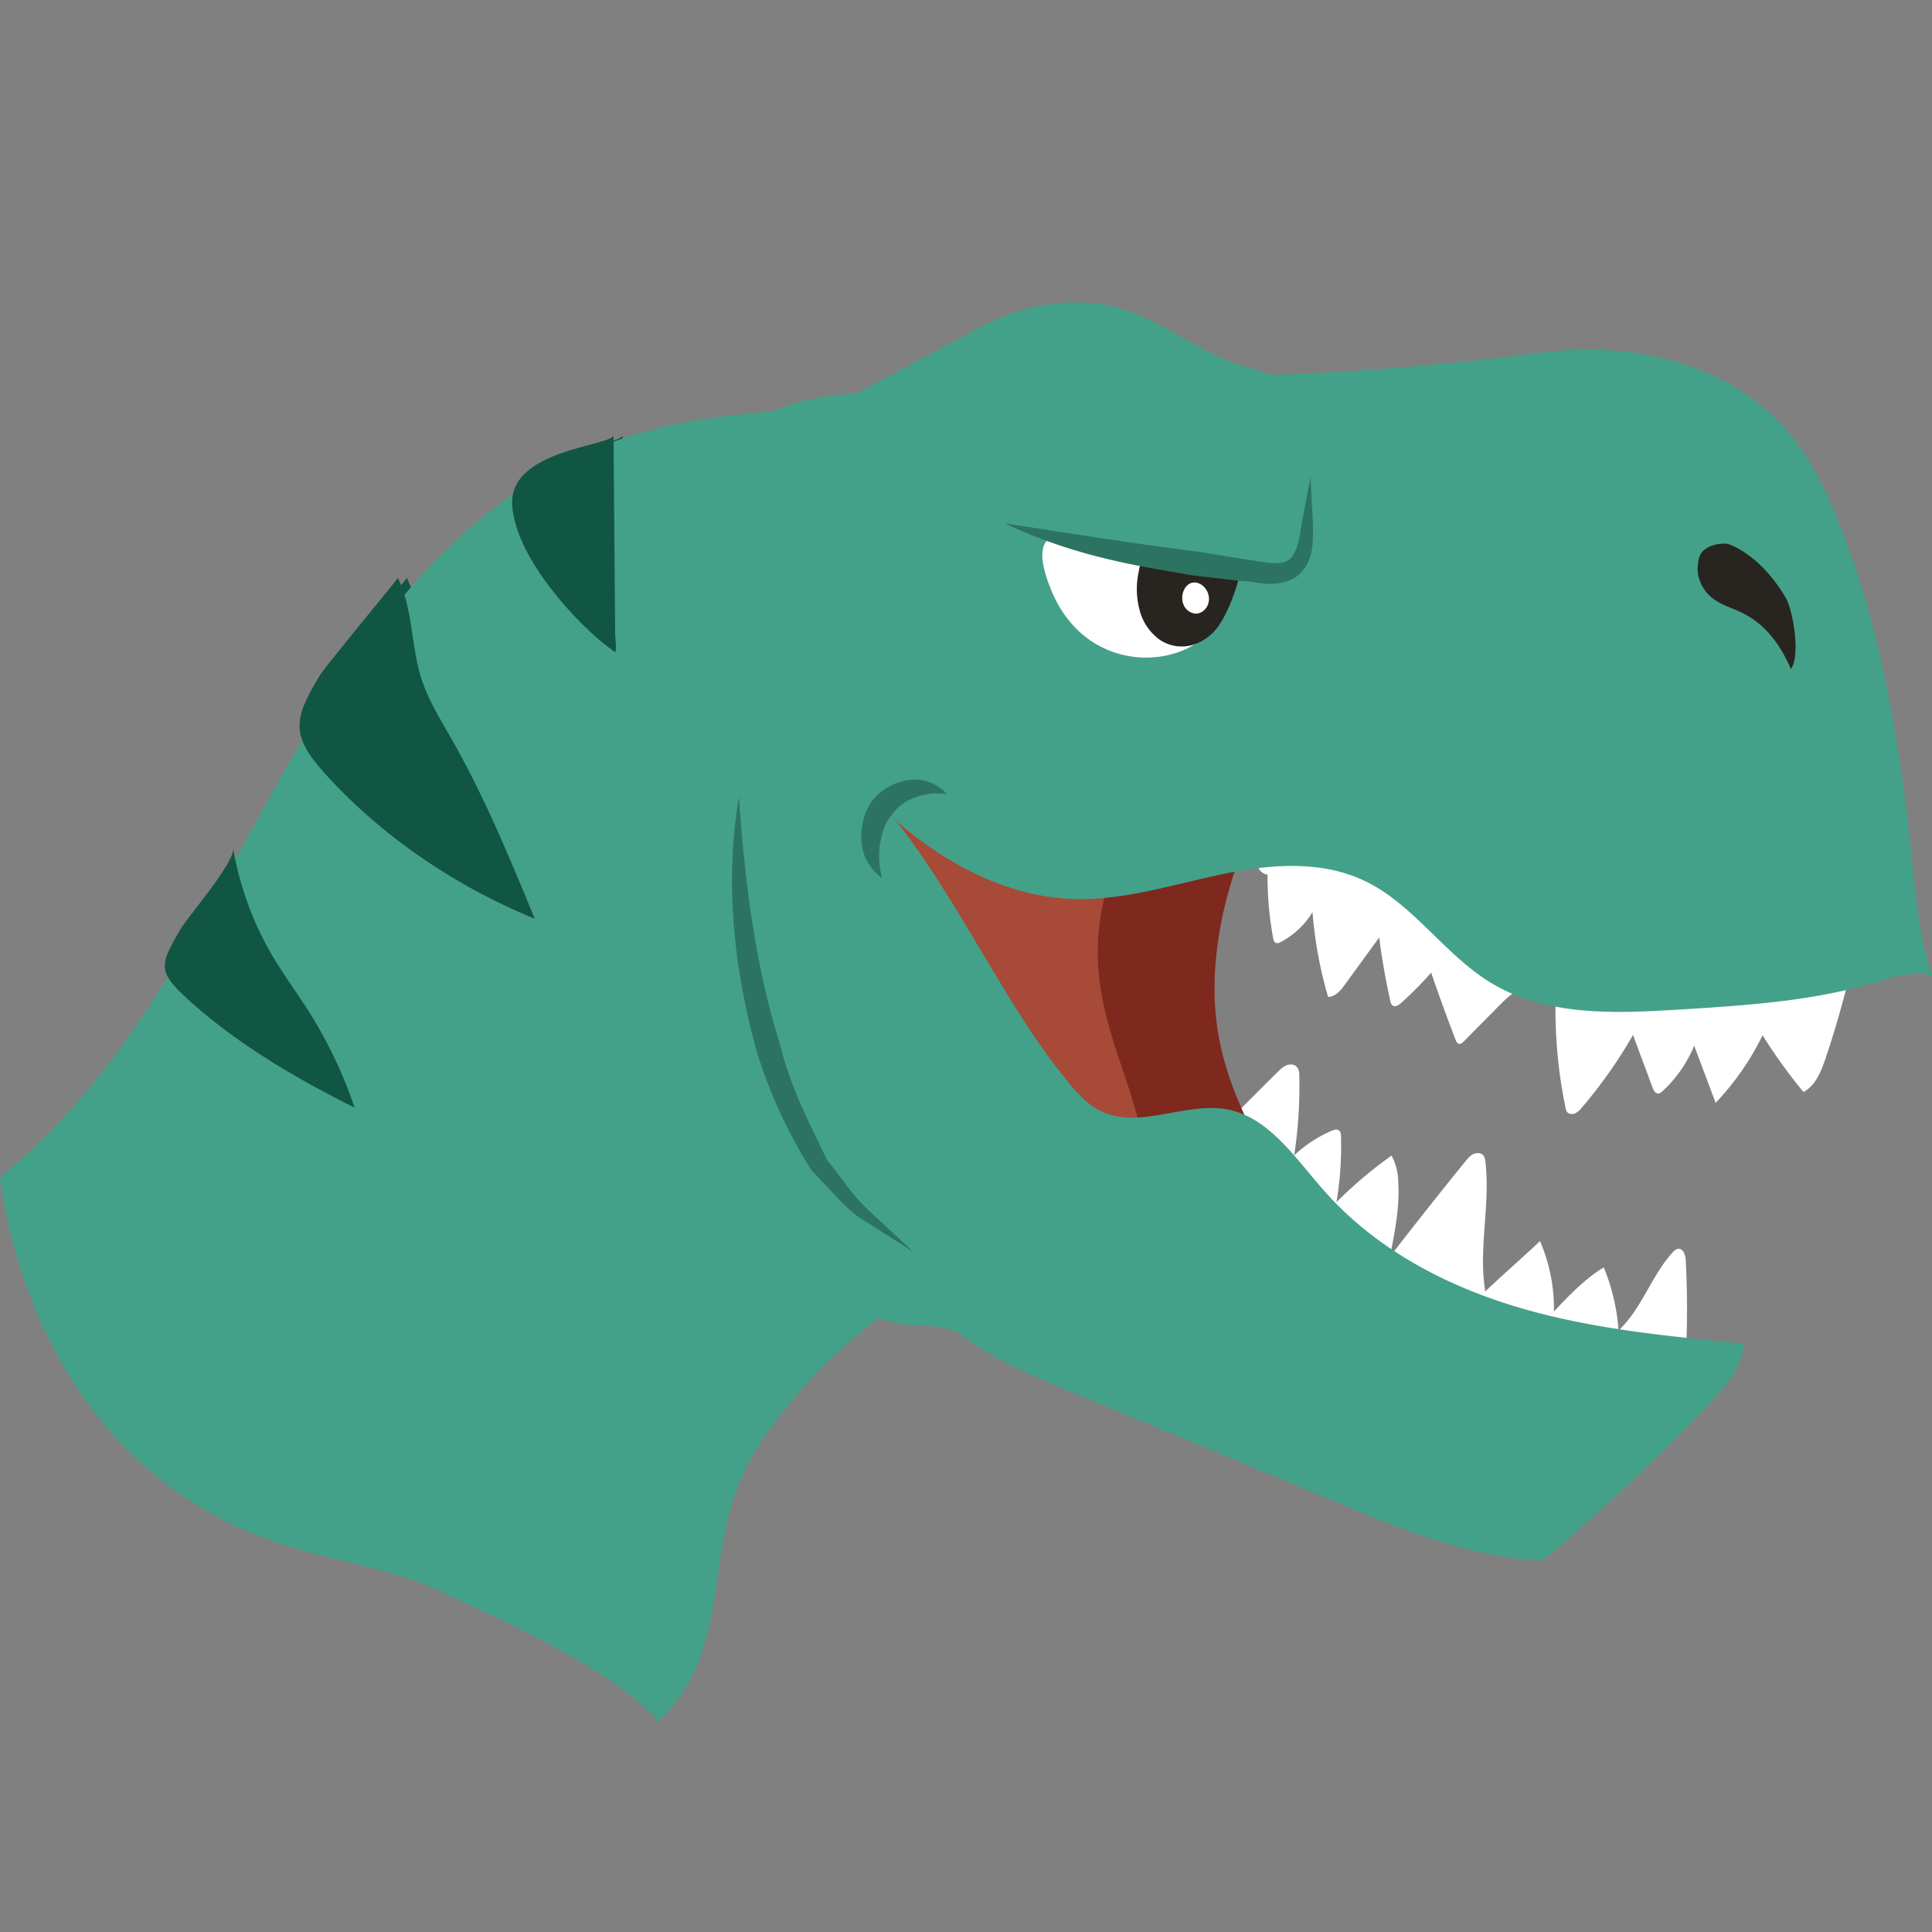 <?xml version="1.0" encoding="utf-8"?>
<svg version="1.1" xmlns="http://www.w3.org/2000/svg" xmlns:xlink="http://www.w3.org/1999/xlink" x="0px" y="0px"
	 viewBox="0 0 23 23" style="enable-background:new 0 0 100 100;" xml:space="preserve">
	 <rect x="0" y="0" width="23" height="23" fill="#808080" stroke="none"/>
	 <path
      d="M14.676 13.296c.178-.18.357-.359.537-.537.031-.03.063-.061.102-.077.04-.016.091-.014.121.017.029.029.032.074.032.115a5.48 5.48 0 0 1-.061.94c.129-.121.28-.22.442-.291.032-.014.073-.025.097 0 .015.016.017.039.018.061.008.264-.01.528-.054.788a5.04 5.04 0 0 1 .656-.555.692.692 0 0 1 .08.316c.018.298-.041.594-.099.887.295-.382.594-.76.898-1.134.028-.034.057-.07.097-.088.04-.018.094-.015.12.021a.147.147 0 0 1 .021.069c.062.513-.086 1.037-.001 1.546.214-.204.437-.396.651-.599.114.263.172.551.166.838.182-.192.367-.387.593-.525.099.238.159.493.176.751.276-.257.389-.648.643-.928.018-.02.039-.041.066-.044.063-.007.089.077.092.14.017.341.019.683.006 1.024-.002.041-.004.085-.029.118a.198.198 0 0 1-.089.057c-.692.275-1.473.125-2.199-.043-.565-.13-1.148-.279-1.6-.642-.231-.185-.417-.419-.601-.65l-.75-.942c-.13-.17-.281-.481-.131-.633zM15.09 10.413c-.002.252.021.505.066.753.004.024.012.052.035.06.018.007.038-.002.055-.011a.969.969 0 0 0 .379-.356c.027.341.089.68.186 1.009.086-.001.15-.077.2-.147l.408-.561c.032.252.076.503.131.751.005.024.013.05.034.062.031.017.067-.008.094-.031.127-.114.247-.235.36-.363.093.275.187.529.291.801.007.018.016.039.035.045.024.008.047-.011.064-.029l.419-.424c.112-.114.244-.236.404-.23a.534.534 0 0 1 .208.063c.019.009.039.019.05.037.011.017.01.039.01.06a5.76 5.76 0 0 0 .119 1.29c.003.014.006.029.014.041.02.03.064.036.098.022a.238.238 0 0 0 .082-.07c.229-.268.433-.558.609-.864.079.218.152.406.231.624.013.035.035.077.072.073.018-.002.032-.014.046-.026.164-.15.294-.337.379-.543l.255.68c.226-.237.415-.509.559-.804.147.235.31.461.487.675.143-.076.209-.242.261-.395.104-.308.195-.621.273-.937.038-.154.072-.316.033-.47-.052-.203-.224-.354-.403-.463-.324-.197-.695-.302-1.064-.385-1.347-.302-2.737-.343-4.117-.363a12.998 12.998 0 0 0-1.099.017c-.126.009-.265.028-.349.121-.087.095-.04.272.085.288z"
      fill="#fff"
    />
    <path
      d="M4.328 13.186a5.285 5.285 0 0 0-.55-1.153c-.132-.208-.279-.406-.406-.617a3.82 3.82 0 0 1-.49-1.318c.028.161-.537.811-.633.976-.238.412-.27.489.09.818.574.527 1.295.948 1.989 1.294zM6.473 10.937c-.299-.726-.599-1.453-.988-2.135-.133-.234-.278-.465-.361-.722-.126-.392-.1-.83-.281-1.2.004.008-.858 1.044-.929 1.162-.301.498-.352.7.036 1.137.68.767 1.577 1.371 2.523 1.758zM7.227 7.606c.052.046.203.159.203.159.02-.024 0-.181 0-.213l-.019-2.374c.001.135-1.262.164-1.206.847.047.565.619 1.228 1.022 1.581z"
      fill="#115642"
    />
    <path
      d="M0 14.013c1.485-1.189 2.339-2.97 3.27-4.63S5.361 6.04 7.125 5.327c1.11-.449 2.341-.461 3.538-.467l2.97-.014c-1.523 1.79-.524 4.617-1.77 6.609-.241.385-.571.787-.489 1.234.037.199.154.372.268.539l.98 1.435a6.062 6.062 0 0 0-3.587 2.54c-.749 1.145-.223 2.331-1.195 3.294-.499-.612-1.937-1.239-2.54-1.528-.603-.289-1.281-.375-1.919-.577C1.428 17.774.282 16.042 0 14.013z"
      fill="#43a189"
    />
    <path
      d="M14.459 11.731c.008-.667.19-1.316.449-1.894a11.468 11.468 0 0 0-2.168.053c-.38.046-.776.108-1.133-.063-.18-.086-.345-.23-.535-.267-.324-.063-.65.224-.775.61s-.072.839.081 1.208.396.665.654.921c.641.635 1.396 1.061 2.169 1.381.294.122.597.23.906.23.197 0 .407-.045.583-.163.252-.169.234-.233.108-.511-.214-.474-.346-.949-.339-1.505z"
      fill="#7f281d"
    />
    <path
      d="M13.071 11.45c.035.796.412 1.447.52 2.082-1.276-.566-2.949-1.5-3.746-2.749-.367-.576-.67-1.221-.763-1.915-.054-.401-.037-.807-.02-1.21l.035-.815c.007-.158.018-.329.111-.446.114-.142.309-.157.482-.144.911.069 1.758.63 2.405 1.36.551.622 1.083 1.42 1.417 2.212-.001 0-.482.688-.441 1.625z"
      fill="#a74a38"
    />
    <path
      d="M7.061 6.88l.193-.254c.624-.812 1.359-1.615 2.313-1.854.834-.209 1.744.041 2.541-.294.403-.17 2.118.249 6.261-.283 1.052-.135 2.229.121 2.937.969.245.293.418.647.565 1.008.519 1.27.743 2.654.887 4.032.05.475.091.956.241 1.406-.216-.046-.394-.001-.605.065-.779.243-1.596.294-2.406.344-.774.048-1.6.083-2.269-.337-.52-.327-.888-.898-1.432-1.175-.536-.274-1.165-.221-1.748-.098s-1.162.312-1.755.294c-.779-.024-1.519-.409-2.124-.937"
      fill="#43a189"
    />
    <path
      d="M10.661 9.767c.702.868 1.304 2.186 2.006 3.054.124.154.253.311.424.399.465.24 1.03-.115 1.538-.009.488.102.799.587 1.14.971.618.696 1.456 1.132 2.324 1.387.868.255 1.772.34 2.671.425-.042.361-.319.62-.565.874a23.894 23.894 0 0 1-1.837 1.711c-.74-.028-1.523-.311-2.21-.596l-3.4-1.414c-.445-.185-.895-.373-1.288-.661-.244-.179-.553-.094-.841-.169-.419-.109-.845-.22-1.213-.459-.916-.595-1.268-1.85-1.274-3.006-.003-.573.059-1.154-.038-1.716-.406.039-.838.075-1.227.21-1.204.418-1.905.227-3.11.645C5.039 9.619 5.91 8.396 7.367 6.865"
      fill="#43a189"
    />
    <path
      d="M20.596 6.484c-.078-.032-.254-.001-.329.083-.039.043-.046.094-.054.154-.02.153.057.31.174.401.102.08.228.114.344.169.282.134.464.382.59.675.116-.163.025-.7-.062-.849-.146-.251-.379-.516-.663-.633z"
      fill="#28241f"
    />
    <path
      d="M10.87 14.901l-.649-.412c-.207-.155-.367-.365-.555-.549a5.887 5.887 0 0 1-.653-1.409c-.278-.989-.388-2.036-.216-3.045.069 1.015.193 2.009.493 2.962.12.49.345.924.558 1.365.156.186.288.401.467.571l.555.517zM10.501 10.451a.57.57 0 0 1-.243-.409.749.749 0 0 1 .117-.498.674.674 0 0 1 .451-.259.509.509 0 0 1 .447.17.716.716 0 0 0-.399.047.538.538 0 0 0-.265.21c-.075.084-.108.203-.131.327a.961.961 0 0 0 .023.412z"
      fill="#2c7461"
    />
    <path
      d="M12.894 7.559c.326.271.771.34 1.155.197s.547-.468.701-.891a5.684 5.684 0 0 0-1.073-.243 6.455 6.455 0 0 1-.713-.151c-.14-.038-.408-.188-.519-.011-.095.151.02.448.081.592.084.2.211.375.368.507z"
      fill="#fff"
    />
    <path
      d="M13.557 6.802a.975.975 0 0 0 .009.459.627.627 0 0 0 .246.359.468.468 0 0 0 .381.059.59.59 0 0 0 .323-.241c.039-.057.07-.12.1-.183.045-.094.115-.286.136-.39-.137-.034-.29-.004-.421-.059a2.888 2.888 0 0 0-.604-.18c-.047-.008-.087-.022-.117.019a.43.43 0 0 0-.053.157z"
      fill="#28241f"
    />
    <path
      d="M14.108 7a.22.22 0 0 0-.016.204c.029.064.094.105.157.1s.122-.059.138-.129c.042-.177-.172-.334-.279-.175z"
      fill="#fff"
    />
    <path
      d="M15.601 5.68l.031.582c-.006.181.024.435-.208.611-.249.142-.459.047-.642.044l-.576-.066c-.381-.066-.765-.127-1.142-.226a6.123 6.123 0 0 1-1.099-.393c.77.115 1.518.239 2.282.333l.57.092c.192.028.388.074.494.026.115-.044.158-.244.181-.429l.109-.574z"
      fill="#2c7461"
    />
    <path
      d="M11.681 3.889c.518-.276 1.165-.38 1.722-.197.447.147.819.457 1.262.616.402.144.917.298 1.287.27-1.074.072-2.476.131-3.55.203-.662.045-1.991.444-2.575.09.472-.233 1.376-.727 1.854-.982z"
      fill="#43a189"
    />
    <g fill="#115642">
      <path d="M4.221 13.186a5.285 5.285 0 0 0-.55-1.153c-.132-.208-.279-.406-.406-.617a3.82 3.82 0 0 1-.49-1.318c.028.161-.537.811-.633.976-.238.412-.27.489.09.818.575.527 1.295.948 1.989 1.294zM6.366 10.937c-.299-.726-.599-1.453-.988-2.135-.133-.234-.278-.465-.361-.722-.125-.392-.1-.83-.281-1.2.004.008-.857 1.044-.929 1.162-.301.498-.352.7.035 1.137.681.767 1.578 1.371 2.524 1.758zM7.12 7.606c.052.046.203.158.203.158.02-.024 0-.181 0-.213l-.019-2.373c.001.135-1.262.164-1.206.847.047.565.619 1.228 1.022 1.581z" />
    </g>
  </svg>